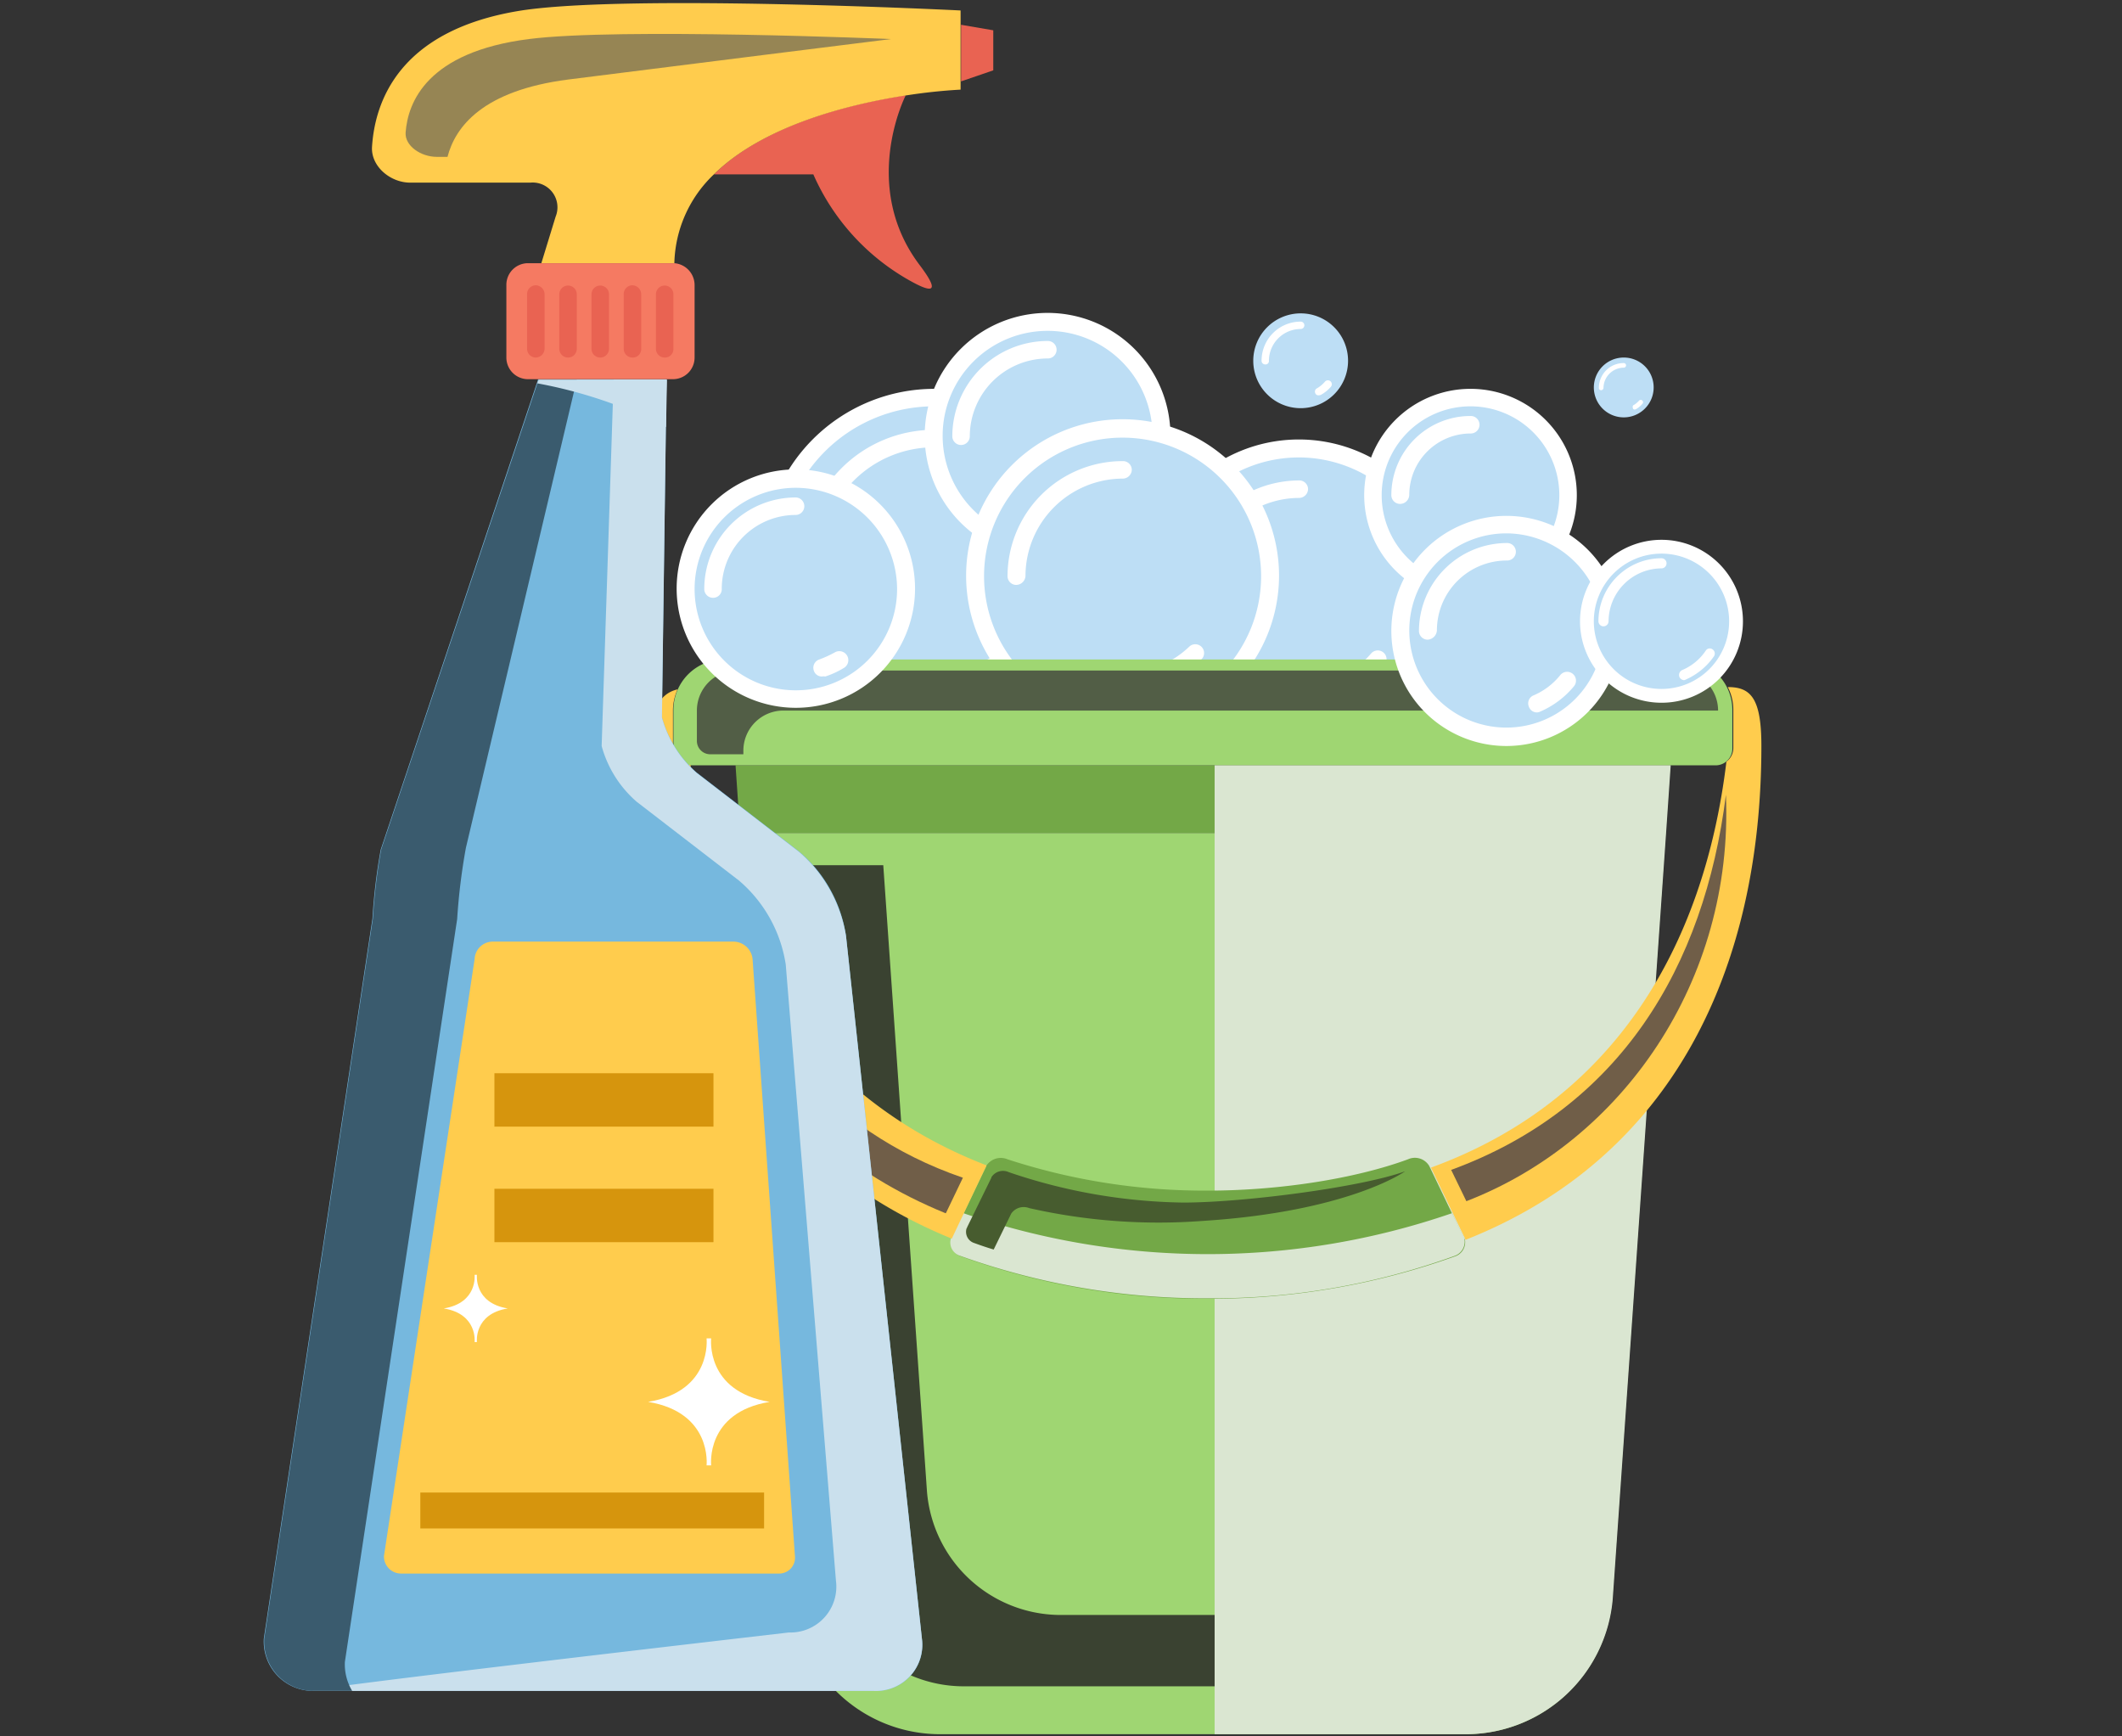 <svg xmlns="http://www.w3.org/2000/svg" width="253" height="207" viewBox="0 0 253 207">
  <rect x="0" y="0" width="253" height="207" fill="#333333" stroke="none"/>
  <g id="Grupo_1082311" data-name="Grupo 1082311" transform="translate(-915 -24702)">
    <rect id="Rectángulo_376910" data-name="Rectángulo 376910" width="253" height="207" transform="translate(915 24702)" fill="none"/>
    <g id="icono18" transform="translate(879.463 24667.275)">
      <g id="Grupo_1079704" data-name="Grupo 1079704" transform="translate(113.084 72.027)">
        <g id="Grupo_1079639" data-name="Grupo 1079639" transform="translate(13.333 9.053)">
          <g id="Grupo_1079635" data-name="Grupo 1079635" transform="translate(1.043 1.043)">
            <path id="Trazado_829181" data-name="Trazado 829181" d="M216.047,140.224A19.424,19.424,0,1,1,196.624,120.8,19.424,19.424,0,0,1,216.047,140.224Z" transform="translate(-177.2 -120.8)" fill="#bddef5"/>
          </g>
          <g id="Grupo_1079636" data-name="Grupo 1079636">
            <path id="Trazado_829182" data-name="Trazado 829182" d="M195.766,159.832a20.466,20.466,0,1,1,20.521-20.466A20.5,20.5,0,0,1,195.766,159.832Zm0-38.847a18.381,18.381,0,1,0,18.381,18.381A18.382,18.382,0,0,0,195.766,120.985Z" transform="translate(-175.3 -118.9)" fill="#fff"/>
          </g>
          <g id="Grupo_1079637" data-name="Grupo 1079637" transform="translate(23.441 28.933)">
            <path id="Trazado_829183" data-name="Trazado 829183" d="M219.108,178.144a1.1,1.1,0,0,1-1.043-.768,1.075,1.075,0,0,1,.713-1.317,13.547,13.547,0,0,0,6.365-4.06,1.05,1.05,0,0,1,1.591,1.372,15.5,15.5,0,0,1-7.352,4.719A.6.6,0,0,1,219.108,178.144Z" transform="translate(-218.023 -171.632)" fill="#fff"/>
          </g>
          <g id="Grupo_1079638" data-name="Grupo 1079638" transform="translate(4.883 4.883)">
            <path id="Trazado_829184" data-name="Trazado 829184" d="M185.243,144.425a1.042,1.042,0,0,1-1.043-1.042A15.607,15.607,0,0,1,199.783,127.8a1.043,1.043,0,0,1,0,2.085,13.523,13.523,0,0,0-13.5,13.5A1.079,1.079,0,0,1,185.243,144.425Z" transform="translate(-184.2 -127.8)" fill="#fff"/>
          </g>
        </g>
        <g id="Grupo_1079644" data-name="Grupo 1079644" transform="translate(32.702)">
          <g id="Grupo_1079640" data-name="Grupo 1079640" transform="translate(1.097 1.152)">
            <path id="Trazado_829185" data-name="Trazado 829185" d="M239.705,118.052A13.553,13.553,0,1,1,226.153,104.5,13.547,13.547,0,0,1,239.705,118.052Z" transform="translate(-212.6 -104.499)" fill="#bddef5"/>
          </g>
          <g id="Grupo_1079641" data-name="Grupo 1079641">
            <path id="Trazado_829186" data-name="Trazado 829186" d="M225.25,131.7a14.65,14.65,0,1,1,14.65-14.65A14.682,14.682,0,0,1,225.25,131.7Zm0-27.16a12.51,12.51,0,1,0,12.51,12.51A12.5,12.5,0,0,0,225.25,104.54Z" transform="translate(-210.6 -102.4)" fill="#fff"/>
          </g>
          <g id="Grupo_1079642" data-name="Grupo 1079642" transform="translate(17.153 20.678)">
            <path id="Trazado_829187" data-name="Trazado 829187" d="M242.925,144.813a1.084,1.084,0,0,1-.384-2.085,10.021,10.021,0,0,0,3.512-2.3,1.048,1.048,0,1,1,1.536,1.427,11.732,11.732,0,0,1-4.28,2.853A.463.463,0,0,1,242.925,144.813Z" transform="translate(-241.862 -140.087)" fill="#fff"/>
          </g>
          <g id="Grupo_1079643" data-name="Grupo 1079643" transform="translate(3.292 3.347)">
            <path id="Trazado_829188" data-name="Trazado 829188" d="M217.643,120.9a1.042,1.042,0,0,1-1.042-1.042A11.381,11.381,0,0,1,227.958,108.5a1.043,1.043,0,1,1,0,2.085,9.3,9.3,0,0,0-9.273,9.273A1.042,1.042,0,0,1,217.643,120.9Z" transform="translate(-216.6 -108.5)" fill="#fff"/>
          </g>
        </g>
        <g id="Grupo_1079649" data-name="Grupo 1079649" transform="translate(59.039 15.089)">
          <g id="Grupo_1079645" data-name="Grupo 1079645" transform="translate(1.097 1.043)">
            <path id="Trazado_829189" data-name="Trazado 829189" d="M260.6,149.029A17.229,17.229,0,1,1,277.829,166.2,17.223,17.223,0,0,1,260.6,149.029Z" transform="translate(-260.6 -131.8)" fill="#bddef5"/>
          </g>
          <g id="Grupo_1079646" data-name="Grupo 1079646">
            <path id="Trazado_829190" data-name="Trazado 829190" d="M276.871,166.443a18.271,18.271,0,1,1,18.271-18.271A18.265,18.265,0,0,1,276.871,166.443Zm0-34.4A16.131,16.131,0,1,0,293,148.171,16.158,16.158,0,0,0,276.871,132.04Z" transform="translate(-258.6 -129.9)" fill="#fff"/>
          </g>
          <g id="Grupo_1079647" data-name="Grupo 1079647" transform="translate(21.44 25.147)">
            <path id="Trazado_829191" data-name="Trazado 829191" d="M298.731,181.476a1.054,1.054,0,0,1-.988-.713,1.081,1.081,0,0,1,.658-1.372,11.343,11.343,0,0,0,4.719-3.292,1.05,1.05,0,0,1,1.591,1.372,13.283,13.283,0,0,1-5.6,3.9A.592.592,0,0,1,298.731,181.476Z" transform="translate(-297.675 -175.732)" fill="#fff"/>
          </g>
          <g id="Grupo_1079648" data-name="Grupo 1079648" transform="translate(4.938 4.883)">
            <path id="Trazado_829192" data-name="Trazado 829192" d="M268.643,153.231a1.042,1.042,0,0,1-1.042-1.043A13.406,13.406,0,0,1,280.988,138.8a1.042,1.042,0,0,1,1.043,1.043,1.079,1.079,0,0,1-1.043,1.043,11.263,11.263,0,0,0-11.248,11.248A1.1,1.1,0,0,1,268.643,153.231Z" transform="translate(-267.6 -138.8)" fill="#fff"/>
          </g>
        </g>
        <g id="Grupo_1079654" data-name="Grupo 1079654" transform="translate(85.102 9.053)">
          <g id="Grupo_1079650" data-name="Grupo 1079650" transform="translate(1.043 1.043)">
            <path id="Trazado_829193" data-name="Trazado 829193" d="M308,132.432a11.632,11.632,0,1,1,11.632,11.632A11.638,11.638,0,0,1,308,132.432Z" transform="translate(-308 -120.8)" fill="#bddef5"/>
          </g>
          <g id="Grupo_1079651" data-name="Grupo 1079651">
            <path id="Trazado_829194" data-name="Trazado 829194" d="M318.775,144.249a12.675,12.675,0,1,1,12.675-12.675A12.68,12.68,0,0,1,318.775,144.249Zm0-23.264a10.59,10.59,0,1,0,10.59,10.59A10.6,10.6,0,0,0,318.775,120.985Z" transform="translate(-306.1 -118.9)" fill="#fff"/>
          </g>
          <g id="Grupo_1079652" data-name="Grupo 1079652" transform="translate(14.84 17.523)">
            <path id="Trazado_829195" data-name="Trazado 829195" d="M334.218,154.767a1,1,0,0,1-.988-.658,1.027,1.027,0,0,1,.549-1.372,6.682,6.682,0,0,0,2.3-1.591,1.043,1.043,0,0,1,1.481,0,1,1,0,0,1,0,1.481,9.434,9.434,0,0,1-3.018,2.03A.464.464,0,0,1,334.218,154.767Z" transform="translate(-333.147 -150.837)" fill="#fff"/>
          </g>
          <g id="Grupo_1079653" data-name="Grupo 1079653" transform="translate(3.237 3.237)">
            <path id="Trazado_829196" data-name="Trazado 829196" d="M313.042,135.28A1.042,1.042,0,0,1,312,134.237a9.437,9.437,0,0,1,9.437-9.437,1.043,1.043,0,1,1,0,2.085,7.33,7.33,0,0,0-7.3,7.3A1.1,1.1,0,0,1,313.042,135.28Z" transform="translate(-312 -124.8)" fill="#fff"/>
          </g>
        </g>
        <g id="Grupo_1079659" data-name="Grupo 1079659" transform="translate(37.64 12.675)">
          <g id="Grupo_1079655" data-name="Grupo 1079655" transform="translate(1.097 1.152)">
            <path id="Trazado_829197" data-name="Trazado 829197" d="M221.6,145.158a17.558,17.558,0,1,1,17.558,17.558A17.539,17.539,0,0,1,221.6,145.158Z" transform="translate(-221.6 -127.6)" fill="#bddef5"/>
          </g>
          <g id="Grupo_1079656" data-name="Grupo 1079656">
            <path id="Trazado_829198" data-name="Trazado 829198" d="M238.255,162.811a18.655,18.655,0,1,1,18.655-18.655A18.675,18.675,0,0,1,238.255,162.811Zm0-35.116a16.516,16.516,0,1,0,16.516,16.516A16.532,16.532,0,0,0,238.255,127.695Z" transform="translate(-219.6 -125.5)" fill="#fff"/>
          </g>
          <g id="Grupo_1079657" data-name="Grupo 1079657" transform="translate(21.982 26.824)">
            <path id="Trazado_829199" data-name="Trazado 829199" d="M260.725,179.223a1.084,1.084,0,0,1-.384-2.085,11.428,11.428,0,0,0,3.951-2.469,1.048,1.048,0,1,1,1.427,1.536,14.21,14.21,0,0,1-4.664,2.908A.4.4,0,0,1,260.725,179.223Z" transform="translate(-259.662 -174.387)" fill="#fff"/>
          </g>
          <g id="Grupo_1079658" data-name="Grupo 1079658" transform="translate(4.938 4.993)">
            <path id="Trazado_829200" data-name="Trazado 829200" d="M229.643,149.36a1.042,1.042,0,0,1-1.043-1.042A13.734,13.734,0,0,1,242.372,134.6a1.042,1.042,0,0,1,1.042,1.043,1.079,1.079,0,0,1-1.042,1.042,11.638,11.638,0,0,0-11.632,11.632A1.13,1.13,0,0,1,229.643,149.36Z" transform="translate(-228.6 -134.6)" fill="#fff"/>
          </g>
        </g>
        <g id="Grupo_1079666" data-name="Grupo 1079666" transform="translate(2.743 41.316)">
          <g id="Grupo_1079660" data-name="Grupo 1079660" transform="translate(7.407 12.62)">
            <path id="Trazado_829201" data-name="Trazado 829201" d="M280.939,200.7l-.549,8.066H170.049L169.5,200.7Z" transform="translate(-169.5 -200.7)" fill="#73a847"/>
          </g>
          <g id="Grupo_1079661" data-name="Grupo 1079661">
            <path id="Trazado_829202" data-name="Trazado 829202" d="M282.253,183.736v4.554a1.992,1.992,0,0,1-2.03,2.03H158.03a2.025,2.025,0,0,1-2.03-2.03v-4.554a6.018,6.018,0,0,1,6.036-6.036H276.218A6.018,6.018,0,0,1,282.253,183.736Z" transform="translate(-156 -177.7)" fill="#9fd672"/>
          </g>
          <g id="Grupo_1079662" data-name="Grupo 1079662" transform="translate(2.798 1.317)">
            <path id="Trazado_829203" data-name="Trazado 829203" d="M166.642,189.647a4.777,4.777,0,0,1,4.774-4.774H282.854a4.777,4.777,0,0,0-4.774-4.774H165.874a4.777,4.777,0,0,0-4.774,4.774v3.621a1.592,1.592,0,0,0,1.591,1.591h3.951Z" transform="translate(-161.1 -180.1)" fill="#525e46"/>
          </g>
          <g id="Grupo_1079663" data-name="Grupo 1079663" transform="translate(7.956 20.686)">
            <path id="Trazado_829204" data-name="Trazado 829204" d="M280.841,215.4l-6.365,91.357a17.523,17.523,0,0,1-17.284,16.077H194.148a17.523,17.523,0,0,1-17.284-16.077L170.5,215.4Z" transform="translate(-170.5 -215.4)" fill="#9fd672"/>
          </g>
          <g id="Grupo_1079664" data-name="Grupo 1079664" transform="translate(12.894 24.526)">
            <path id="Trazado_829205" data-name="Trazado 829205" d="M270.089,311.781h-57.5a16.013,16.013,0,0,1-15.747-14.65L191.626,222.4H179.5l5.816,83.236a15.97,15.97,0,0,0,15.747,14.65h57.448a15.978,15.978,0,0,0,14.046-8.724A12.162,12.162,0,0,1,270.089,311.781Z" transform="translate(-179.5 -222.4)" fill="#3a4231"/>
          </g>
          <g id="Grupo_1079665" data-name="Grupo 1079665" transform="translate(64.526 12.62)">
            <path id="Trazado_829206" data-name="Trazado 829206" d="M273.6,200.7V316.2h30.178a17.6,17.6,0,0,0,17.284-16.077l6.365-91.357.549-8.066Z" transform="translate(-273.6 -200.7)" fill="#dae6d1"/>
          </g>
        </g>
        <g id="Grupo_1079673" data-name="Grupo 1079673" transform="translate(71.878 0.055)">
          <g id="Grupo_1079668" data-name="Grupo 1079668">
            <g id="Grupo_1079667" data-name="Grupo 1079667">
              <path id="Trazado_829207" data-name="Trazado 829207" d="M293.3,108.152a5.651,5.651,0,1,1-5.651-5.651A5.643,5.643,0,0,1,293.3,108.152Z" transform="translate(-282 -102.5)" fill="#bddef5"/>
            </g>
          </g>
          <g id="Grupo_1079670" data-name="Grupo 1079670" transform="translate(7.352 7.966)">
            <g id="Grupo_1079669" data-name="Grupo 1079669">
              <path id="Trazado_829208" data-name="Trazado 829208" d="M295.839,118.819a.367.367,0,0,1-.384-.219.441.441,0,0,1,.165-.6,3.594,3.594,0,0,0,.988-.823.467.467,0,0,1,.713.6,4.155,4.155,0,0,1-1.207.988A.6.6,0,0,1,295.839,118.819Z" transform="translate(-295.4 -117.019)" fill="#fff"/>
            </g>
          </g>
          <g id="Grupo_1079672" data-name="Grupo 1079672" transform="translate(0.988 0.988)">
            <g id="Grupo_1079671" data-name="Grupo 1079671">
              <path id="Trazado_829209" data-name="Trazado 829209" d="M284.239,109.4a.433.433,0,0,1-.439-.439,4.66,4.66,0,0,1,4.664-4.664.439.439,0,1,1,0,.878,3.794,3.794,0,0,0-3.786,3.786A.4.4,0,0,1,284.239,109.4Z" transform="translate(-283.8 -104.3)" fill="#fff"/>
            </g>
          </g>
        </g>
        <g id="Grupo_1079680" data-name="Grupo 1079680" transform="translate(112.481 5.322)">
          <g id="Grupo_1079675" data-name="Grupo 1079675">
            <g id="Grupo_1079674" data-name="Grupo 1079674">
              <path id="Trazado_829210" data-name="Trazado 829210" d="M363.133,115.666a3.566,3.566,0,1,1-3.566-3.566A3.559,3.559,0,0,1,363.133,115.666Z" transform="translate(-356 -112.1)" fill="#bddef5"/>
            </g>
          </g>
          <g id="Grupo_1079677" data-name="Grupo 1079677" transform="translate(4.631 5.067)">
            <g id="Grupo_1079676" data-name="Grupo 1079676">
              <path id="Trazado_829211" data-name="Trazado 829211" d="M364.693,122.468c-.11,0-.22-.055-.22-.165-.055-.11-.055-.329.11-.384a2.639,2.639,0,0,0,.6-.494.274.274,0,1,1,.439.329,2.887,2.887,0,0,1-.768.658C364.8,122.413,364.747,122.468,364.693,122.468Z" transform="translate(-364.44 -121.334)" fill="#fff"/>
            </g>
          </g>
          <g id="Grupo_1079679" data-name="Grupo 1079679" transform="translate(0.604 0.658)">
            <g id="Grupo_1079678" data-name="Grupo 1079678">
              <path id="Trazado_829212" data-name="Trazado 829212" d="M357.374,116.537a.259.259,0,0,1-.274-.274,2.951,2.951,0,0,1,2.963-2.963.274.274,0,1,1,0,.549,2.436,2.436,0,0,0-2.414,2.414A.294.294,0,0,1,357.374,116.537Z" transform="translate(-357.1 -113.3)" fill="#fff"/>
            </g>
          </g>
        </g>
        <g id="Grupo_1079688" data-name="Grupo 1079688" transform="translate(0 44.608)">
          <g id="Grupo_1079681" data-name="Grupo 1079681" transform="translate(35.804 56.136)">
            <path id="Trazado_829213" data-name="Trazado 829213" d="M277.568,295.771a1.777,1.777,0,0,1-1.207,1.975,86.415,86.415,0,0,1-29.41,5.048,85.435,85.435,0,0,1-29.465-5.048,1.7,1.7,0,0,1-1.152-2.085c0-.055.055-.055.055-.11l4.115-8.56v-.055a2.048,2.048,0,0,1,2.524-.768A75.659,75.659,0,0,0,246.9,289.9c8.56,0,17.613-1.427,23.868-3.731a1.988,1.988,0,0,1,2.524.768l.11.22,4.005,8.34C277.513,295.606,277.568,295.661,277.568,295.771Z" transform="translate(-216.254 -286.009)" fill="#73a847"/>
          </g>
          <g id="Grupo_1079682" data-name="Grupo 1079682" transform="translate(35.749 62.715)">
            <path id="Trazado_829214" data-name="Trazado 829214" d="M277.413,300.908,275.986,298a89.357,89.357,0,0,1-58.271,0l-1.427,2.908a.192.192,0,0,1-.055.11,1.657,1.657,0,0,0,1.152,2.085,86.521,86.521,0,0,0,29.465,5.048,84.739,84.739,0,0,0,29.41-5.048,1.8,1.8,0,0,0,1.207-1.975C277.522,301.073,277.468,301.018,277.413,300.908Z" transform="translate(-216.154 -298)" fill="#dae6d1"/>
          </g>
          <g id="Grupo_1079683" data-name="Grupo 1079683" transform="translate(37.629 57.692)">
            <path id="Trazado_829215" data-name="Trazado 829215" d="M224.968,293.923h0a1.8,1.8,0,0,1,2.14-.658,69.769,69.769,0,0,0,20.576,1.536c17.558-1.1,24.252-5.926,24.252-5.926-5.267,1.92-19.314,3.731-26.447,3.731a67.071,67.071,0,0,1-20.8-3.621,1.645,1.645,0,0,0-2.085.6v.055L219.7,295.57c0,.055,0,.055-.055.11a1.4,1.4,0,0,0,.933,1.756c.6.219,1.372.494,2.3.768Z" transform="translate(-219.579 -288.846)" fill="#475c2f"/>
          </g>
          <g id="Grupo_1079684" data-name="Grupo 1079684" transform="translate(0 0.274)">
            <path id="Trazado_829216" data-name="Trazado 829216" d="M186.994,249.549a.192.192,0,0,1-.055.11h-.055C162.577,239.727,151,217.176,151,190.894c0-3.566.768-6.145,3.237-6.694a6.2,6.2,0,0,0-.549,2.414v4.554a1.992,1.992,0,0,0,2.03,2.03h.055c3.018,21.783,14.54,39.725,35.281,47.736v.055Z" transform="translate(-151 -184.2)" fill="#ffcc4d"/>
          </g>
          <g id="Grupo_1079685" data-name="Grupo 1079685" transform="translate(1.207 7.188)">
            <path id="Trazado_829217" data-name="Trazado 829217" d="M153.2,196.8c0,24.8,10.974,46.145,33.964,55.527h.055c0-.055.055-.055.055-.11l1.975-4.115C156.218,236.8,153.2,196.8,153.2,196.8Z" transform="translate(-153.2 -196.8)" fill="#705e48"/>
          </g>
          <g id="Grupo_1079686" data-name="Grupo 1079686" transform="translate(93.058)">
            <path id="Trazado_829218" data-name="Trazado 829218" d="M360,190.723c0,26.392-10.425,49.053-35.281,58.874-.055-.11-.055-.219-.11-.274l-4.005-8.34c21.673-7.9,32.537-26.172,35.226-48.394a2,2,0,0,0,.823-1.591v-4.554a5.789,5.789,0,0,0-.658-2.743h.055C358.789,183.7,360,185.127,360,190.723Z" transform="translate(-320.6 -183.7)" fill="#ffcc4d"/>
          </g>
          <g id="Grupo_1079687" data-name="Grupo 1079687" transform="translate(95.472 12.839)">
            <path id="Trazado_829219" data-name="Trazado 829219" d="M325,251.818l1.811,3.731c18.6-7.188,31.879-26.282,30.946-48.449C355.178,227.676,345.082,244.466,325,251.818Z" transform="translate(-325 -207.1)" fill="#705e48"/>
          </g>
        </g>
        <g id="Grupo_1079693" data-name="Grupo 1079693" transform="translate(3.128 18.655)">
          <g id="Grupo_1079689" data-name="Grupo 1079689" transform="translate(1.152 1.152)">
            <path id="Trazado_829220" data-name="Trazado 829220" d="M185.027,151.613A13.114,13.114,0,1,1,171.914,138.5,13.113,13.113,0,0,1,185.027,151.613Z" transform="translate(-158.8 -138.499)" fill="#bddef5"/>
          </g>
          <g id="Grupo_1079690" data-name="Grupo 1079690">
            <path id="Trazado_829221" data-name="Trazado 829221" d="M170.911,164.822a14.211,14.211,0,1,1,14.211-14.211A14.214,14.214,0,0,1,170.911,164.822Zm0-26.227a12.071,12.071,0,1,0,12.071,12.071A12.107,12.107,0,0,0,170.911,138.595Z" transform="translate(-156.7 -136.4)" fill="#fff"/>
          </g>
          <g id="Grupo_1079691" data-name="Grupo 1079691" transform="translate(16.303 21.667)">
            <path id="Trazado_829222" data-name="Trazado 829222" d="M187.449,178.912a1,1,0,0,1-.988-.713,1.044,1.044,0,0,1,.658-1.317,13.216,13.216,0,0,0,1.811-.823,1.073,1.073,0,1,1,1.152,1.811,10.519,10.519,0,0,1-2.25,1.042A.9.9,0,0,0,187.449,178.912Z" transform="translate(-186.414 -175.888)" fill="#fff"/>
          </g>
          <g id="Grupo_1079692" data-name="Grupo 1079692" transform="translate(3.292 3.347)">
            <path id="Trazado_829223" data-name="Trazado 829223" d="M163.743,154.461a1.042,1.042,0,0,1-1.043-1.043A10.912,10.912,0,0,1,173.619,142.5a1.043,1.043,0,0,1,0,2.085,8.817,8.817,0,0,0-8.834,8.779A1.023,1.023,0,0,1,163.743,154.461Z" transform="translate(-162.7 -142.5)" fill="#fff"/>
          </g>
        </g>
        <g id="Grupo_1079698" data-name="Grupo 1079698" transform="translate(88.339 24.197)">
          <g id="Grupo_1079694" data-name="Grupo 1079694" transform="translate(1.043 1.043)">
            <path id="Trazado_829224" data-name="Trazado 829224" d="M313.9,161.075a12.675,12.675,0,1,1,12.675,12.675A12.68,12.68,0,0,1,313.9,161.075Z" transform="translate(-313.9 -148.4)" fill="#bddef5"/>
          </g>
          <g id="Grupo_1079695" data-name="Grupo 1079695">
            <path id="Trazado_829225" data-name="Trazado 829225" d="M325.717,173.934a13.717,13.717,0,1,1,13.717-13.717A13.722,13.722,0,0,1,325.717,173.934Zm0-25.349a11.577,11.577,0,1,0,11.577,11.577A11.627,11.627,0,0,0,325.717,148.585Z" transform="translate(-312 -146.5)" fill="#fff"/>
          </g>
          <g id="Grupo_1079696" data-name="Grupo 1079696" transform="translate(16.322 18.608)">
            <path id="Trazado_829226" data-name="Trazado 829226" d="M342.819,185.235a1,1,0,0,1-.988-.658,1.027,1.027,0,0,1,.549-1.372,8.2,8.2,0,0,0,3.182-2.414,1.054,1.054,0,1,1,1.646,1.317,10.76,10.76,0,0,1-4.005,3.018A1.017,1.017,0,0,1,342.819,185.235Z" transform="translate(-341.747 -180.414)" fill="#fff"/>
          </g>
          <g id="Grupo_1079697" data-name="Grupo 1079697" transform="translate(3.292 3.237)">
            <path id="Trazado_829227" data-name="Trazado 829227" d="M319.043,163.922A1.042,1.042,0,0,1,318,162.88a10.514,10.514,0,0,1,10.48-10.48,1.043,1.043,0,1,1,0,2.085,8.336,8.336,0,0,0-8.34,8.34A1.179,1.179,0,0,1,319.043,163.922Z" transform="translate(-318 -152.4)" fill="#fff"/>
          </g>
        </g>
        <g id="Grupo_1079703" data-name="Grupo 1079703" transform="translate(110.835 27.05)">
          <g id="Grupo_1079699" data-name="Grupo 1079699" transform="translate(0.823 0.823)">
            <path id="Trazado_829228" data-name="Trazado 829228" d="M354.5,162.089a8.889,8.889,0,1,1,8.889,8.889A8.887,8.887,0,0,1,354.5,162.089Z" transform="translate(-354.5 -153.2)" fill="#bddef5"/>
          </g>
          <g id="Grupo_1079700" data-name="Grupo 1079700">
            <path id="Trazado_829229" data-name="Trazado 829229" d="M362.712,171.124a9.712,9.712,0,1,1,9.712-9.712A9.695,9.695,0,0,1,362.712,171.124Zm0-17.777a8.066,8.066,0,1,0,8.066,8.066A8.079,8.079,0,0,0,362.712,153.346Z" transform="translate(-353 -151.7)" fill="#fff"/>
          </g>
          <g id="Grupo_1079701" data-name="Grupo 1079701" transform="translate(11.811 12.942)">
            <path id="Trazado_829230" data-name="Trazado 829230" d="M375.115,179.08a.661.661,0,0,1-.549-.384.647.647,0,0,1,.329-.823,6.366,6.366,0,0,0,2.8-2.3.559.559,0,0,1,.823-.165.6.6,0,0,1,.165.823,8,8,0,0,1-3.292,2.743A.927.927,0,0,1,375.115,179.08Z" transform="translate(-374.525 -175.287)" fill="#fff"/>
          </g>
          <g id="Grupo_1079702" data-name="Grupo 1079702" transform="translate(2.195 2.195)">
            <path id="Trazado_829231" data-name="Trazado 829231" d="M357.6,163.821a.609.609,0,0,1-.6-.6,7.528,7.528,0,0,1,7.517-7.517.6.6,0,0,1,0,1.207,6.346,6.346,0,0,0-6.31,6.31A.609.609,0,0,1,357.6,163.821Z" transform="translate(-357 -155.7)" fill="#fff"/>
          </g>
        </g>
      </g>
      <g id="Grupo_1079734" data-name="Grupo 1079734" transform="translate(66.987 35.1)">
        <g id="Grupo_1079728" data-name="Grupo 1079728">
          <g id="Grupo_1079715" data-name="Grupo 1079715">
            <g id="Grupo_1079705" data-name="Grupo 1079705" transform="translate(0 44.828)">
              <path id="Trazado_829232" data-name="Trazado 829232" d="M145.456,266.976a5.469,5.469,0,0,1-5.6,6.2H72.92a5.882,5.882,0,0,1-5.926-6.255l12.949-85.815a68.76,68.76,0,0,1,.988-8.23L99.7,116.8H115l-.549,40.274a13.486,13.486,0,0,0,4.17,6.639l12.181,9.383a16.384,16.384,0,0,1,5.6,10.041Z" transform="translate(-66.987 -116.8)" fill="#76b8de"/>
            </g>
            <g id="Grupo_1079706" data-name="Grupo 1079706" transform="translate(5.68 44.883)">
              <path id="Trazado_829233" data-name="Trazado 829233" d="M150.129,267.021l-9.053-83.785a16.809,16.809,0,0,0-5.6-10.041L123.3,163.813a13.485,13.485,0,0,1-4.17-6.639l.549-40.274h-6.31l-1.427,43.676a13.485,13.485,0,0,0,4.17,6.639l12.181,9.383a16.384,16.384,0,0,1,5.6,10.041l5.981,73.415a5.469,5.469,0,0,1-5.6,6.2s-60.246,6.968-56.789,6.968h66.94A5.519,5.519,0,0,0,150.129,267.021Z" transform="translate(-77.339 -116.9)" fill="#cae0ed"/>
            </g>
            <g id="Grupo_1079707" data-name="Grupo 1079707" transform="translate(0.055 44.883)">
              <path id="Trazado_829234" data-name="Trazado 829234" d="M76.7,269.765l13.388-88.558a73.453,73.453,0,0,1,1.043-8.5l13.223-55.8H99.8L81.031,172.921a68.764,68.764,0,0,0-.988,8.23L67.094,266.966a5.882,5.882,0,0,0,5.926,6.255h4.554A6.137,6.137,0,0,1,76.7,269.765Z" transform="translate(-67.087 -116.9)" fill="#3a5b6e"/>
            </g>
            <g id="Grupo_1079708" data-name="Grupo 1079708" transform="translate(83.134 2.579)">
              <path id="Trazado_829235" data-name="Trazado 829235" d="M222.341,40.458v4.774L218.5,46.549V39.8Z" transform="translate(-218.5 -39.8)" fill="#e96352"/>
            </g>
            <g id="Grupo_1079709" data-name="Grupo 1079709" transform="translate(53.669 10.974)">
              <path id="Trazado_829236" data-name="Trazado 829236" d="M189.326,75.347c2.195,2.908,1.975,3.621-1.152,1.866a26.926,26.926,0,0,1-11.522-12.675H164.8c5.926-5.871,16.131-8.395,22.825-9.437v.11S182.193,65.909,189.326,75.347Z" transform="translate(-164.8 -55.1)" fill="#e96352"/>
            </g>
            <g id="Grupo_1079710" data-name="Grupo 1079710" transform="translate(12.898)">
              <path id="Trazado_829237" data-name="Trazado 829237" d="M126.546,66.1H110.689l1.7-5.542a2.954,2.954,0,0,0-3.018-4.06H95.051c-2.359,0-4.664-1.92-4.554-4.225.329-5.322,3.128-13.992,17.832-16.3,12.949-1.975,52.345,0,52.345,0v9.437a65.039,65.039,0,0,0-6.639.713c-6.694,1.043-16.9,3.566-22.825,9.437A15.079,15.079,0,0,0,126.546,66.1Z" transform="translate(-90.493 -35.1)" fill="#ffcc4d"/>
            </g>
            <g id="Grupo_1079712" data-name="Grupo 1079712" transform="translate(16.902 3.67)">
              <g id="Grupo_1079711" data-name="Grupo 1079711">
                <path id="Trazado_829238" data-name="Trazado 829238" d="M117.165,47.227c8.175-1.043,38.518-4.828,38.518-4.828s-32.537-1.372-43.182,0c-12.126,1.536-14.431,7.517-14.7,11.138-.11,1.591,1.811,2.908,3.731,2.908h1.262C103.722,52.879,106.959,48.544,117.165,47.227Z" transform="translate(-97.792 -41.789)" fill="#968554"/>
              </g>
            </g>
            <g id="Grupo_1079713" data-name="Grupo 1079713" transform="translate(28.923 31.001)">
              <path id="Trazado_829239" data-name="Trazado 829239" d="M139.727,91.6a2.623,2.623,0,0,1,2.414,2.579v8.669a2.576,2.576,0,0,1-2.579,2.579H122.279a2.576,2.576,0,0,1-2.579-2.579V94.179a2.576,2.576,0,0,1,2.579-2.579h17.448Z" transform="translate(-119.7 -91.6)" fill="#f57a62"/>
            </g>
            <g id="Grupo_1079714" data-name="Grupo 1079714" transform="translate(32.599 44.883)">
              <path id="Trazado_829240" data-name="Trazado 829240" d="M141.873,116.9H126.565l-.165.439a55.814,55.814,0,0,1,15.363,5.213Z" transform="translate(-126.4 -116.9)" fill="#cae0ed"/>
            </g>
          </g>
          <g id="Grupo_1079726" data-name="Grupo 1079726" transform="translate(31.392 33.635)">
            <g id="Grupo_1079717" data-name="Grupo 1079717">
              <g id="Grupo_1079716" data-name="Grupo 1079716">
                <path id="Trazado_829241" data-name="Trazado 829241" d="M125.243,105.014a1.042,1.042,0,0,1-1.043-1.043V97.443a1.042,1.042,0,0,1,1.043-1.042,1.079,1.079,0,0,1,1.043,1.042v6.529A1.079,1.079,0,0,1,125.243,105.014Z" transform="translate(-124.2 -96.4)" fill="#e96352"/>
              </g>
            </g>
            <g id="Grupo_1079719" data-name="Grupo 1079719" transform="translate(3.841)">
              <g id="Grupo_1079718" data-name="Grupo 1079718">
                <path id="Trazado_829242" data-name="Trazado 829242" d="M132.243,105.014a1.042,1.042,0,0,1-1.043-1.043V97.443a1.043,1.043,0,0,1,2.085,0v6.529A1.042,1.042,0,0,1,132.243,105.014Z" transform="translate(-131.2 -96.4)" fill="#e96352"/>
              </g>
            </g>
            <g id="Grupo_1079721" data-name="Grupo 1079721" transform="translate(7.682)">
              <g id="Grupo_1079720" data-name="Grupo 1079720">
                <path id="Trazado_829243" data-name="Trazado 829243" d="M139.243,105.014a1.042,1.042,0,0,1-1.043-1.043V97.443a1.043,1.043,0,0,1,2.085,0v6.529A1.042,1.042,0,0,1,139.243,105.014Z" transform="translate(-138.2 -96.4)" fill="#e96352"/>
              </g>
            </g>
            <g id="Grupo_1079723" data-name="Grupo 1079723" transform="translate(11.522)">
              <g id="Grupo_1079722" data-name="Grupo 1079722">
                <path id="Trazado_829244" data-name="Trazado 829244" d="M146.243,105.014a1.042,1.042,0,0,1-1.043-1.043V97.443a1.042,1.042,0,0,1,1.043-1.042,1.079,1.079,0,0,1,1.042,1.042v6.529A1.008,1.008,0,0,1,146.243,105.014Z" transform="translate(-145.2 -96.4)" fill="#e96352"/>
              </g>
            </g>
            <g id="Grupo_1079725" data-name="Grupo 1079725" transform="translate(15.363)">
              <g id="Grupo_1079724" data-name="Grupo 1079724">
                <path id="Trazado_829245" data-name="Trazado 829245" d="M153.243,105.014a1.042,1.042,0,0,1-1.043-1.043V97.443a1.043,1.043,0,0,1,2.085,0v6.529A1.008,1.008,0,0,1,153.243,105.014Z" transform="translate(-152.2 -96.4)" fill="#e96352"/>
              </g>
            </g>
          </g>
          <g id="Grupo_1079727" data-name="Grupo 1079727" transform="translate(14.328 111.878)">
            <path id="Trazado_829246" data-name="Trazado 829246" d="M140.177,314.335H95.13a2.038,2.038,0,0,1-2.03-2.085l10.809-71.165a2.168,2.168,0,0,1,2.14-2.085H134.8a2.31,2.31,0,0,1,2.25,2.085L142.1,312.25A1.888,1.888,0,0,1,140.177,314.335Z" transform="translate(-93.1 -239)" fill="#ffcc4d"/>
          </g>
        </g>
        <g id="Grupo_1079729" data-name="Grupo 1079729" transform="translate(27.497 127.57)">
          <rect id="Rectángulo_376606" data-name="Rectángulo 376606" width="26.118" height="6.365" fill="#d6950d"/>
        </g>
        <g id="Grupo_1079730" data-name="Grupo 1079730" transform="translate(27.497 141.342)">
          <rect id="Rectángulo_376607" data-name="Rectángulo 376607" width="26.118" height="6.365" fill="#d6950d"/>
        </g>
        <g id="Grupo_1079731" data-name="Grupo 1079731" transform="translate(18.663 177.556)">
          <rect id="Rectángulo_376608" data-name="Rectángulo 376608" width="40.987" height="4.28" fill="#d6950d"/>
        </g>
        <g id="Grupo_1079732" data-name="Grupo 1079732" transform="translate(45.823 159.175)">
          <path id="Trazado_829247" data-name="Trazado 829247" d="M150.5,332.772c7.682,1.262,6.968,7.572,6.968,7.572h.549s-.713-6.31,6.968-7.572c-7.682-1.262-6.968-7.572-6.968-7.572h-.549S158.182,331.51,150.5,332.772Z" transform="translate(-150.5 -325.2)" fill="#fff"/>
        </g>
        <g id="Grupo_1079733" data-name="Grupo 1079733" transform="translate(21.461 151.603)">
          <path id="Trazado_829248" data-name="Trazado 829248" d="M106.1,315.405c4.06.658,3.676,4.005,3.676,4.005h.274s-.384-3.347,3.676-4.005c-4.06-.658-3.676-4.005-3.676-4.005h-.274S110.16,314.747,106.1,315.405Z" transform="translate(-106.1 -311.4)" fill="#fff"/>
        </g>
      </g>
    </g>
  </g>
</svg>
